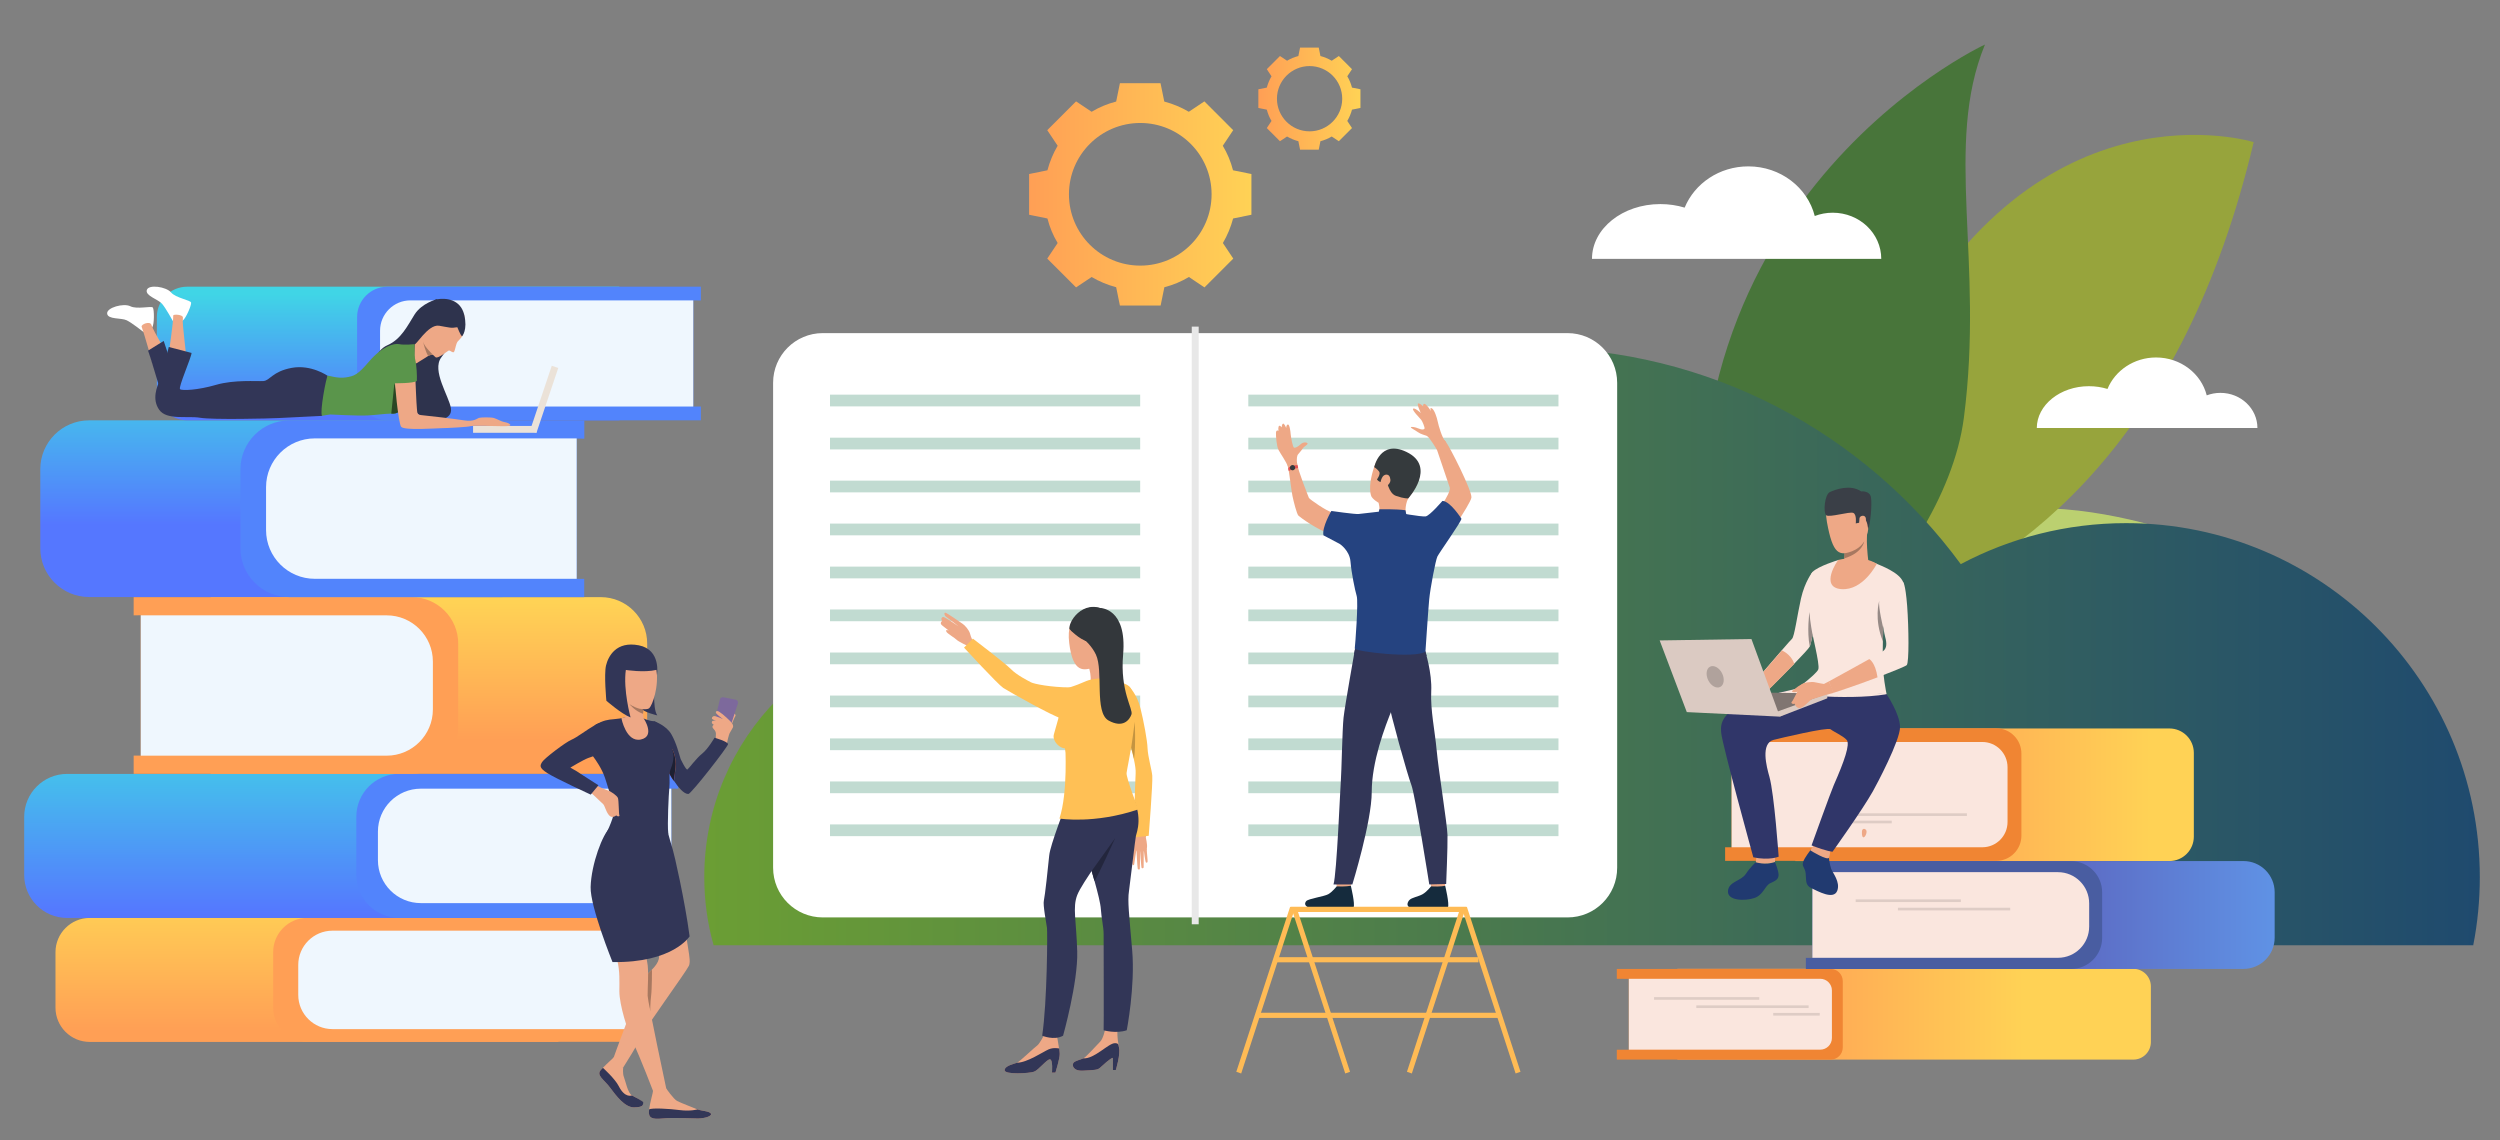 <?xml version="1.0" encoding="utf-8"?>
<!-- Generator: Adobe Illustrator 24.1.2, SVG Export Plug-In . SVG Version: 6.00 Build 0)  -->
<svg version="1.1" id="Слой_1" xmlns="http://www.w3.org/2000/svg" xmlns:xlink="http://www.w3.org/1999/xlink" x="0px" y="0px"
	 viewBox="0 0 2811.4 1282.5" style="enable-background:new 0 0 2811.4 1282.5;" xml:space="preserve">
<rect x="0" y="0" width="2811.4" height="1282.5" fill="#808080" stroke="none"/>
<style type="text/css">
	.st0{fill:#BBD070;}
	.st1{fill:#97A43C;}
	.st2{fill:#48753A;}
	.st3{fill:#FFFFFF;}
	.st4{fill:url(#SVGID_1_);}
	.st5{fill:url(#SVGID_2_);}
	.st6{fill:#FF9F55;}
	.st7{fill:#EFF7FE;}
	.st8{fill:url(#SVGID_3_);}
	.st9{fill:#5284FC;}
	.st10{fill:url(#SVGID_4_);}
	.st11{fill:url(#SVGID_5_);}
	.st12{fill:url(#SVGID_6_);}
	.st13{fill:url(#SVGID_7_);}
	.st14{fill:url(#SVGID_8_);}
	.st15{fill:#F08533;}
	.st16{fill:#FAE6DE;}
	.st17{fill:url(#SVGID_9_);}
	.st18{fill:#495DA1;}
	.st19{fill:#DECCC5;}
	.st20{fill:#EEA886;}
	.st21{fill:url(#SVGID_10_);}
	.st22{fill:url(#SVGID_11_);}
	.st23{fill:#E8E8E8;}
	.st24{fill:#C1DBD1;}
	.st25{fill:#152B3D;}
	.st26{fill:#323657;}
	.st27{fill:#254380;}
	.st28{fill:#353A3D;}
	.st29{fill:#E55353;}
	.st30{fill:#FFBB55;}
	.st31{fill:#213A70;}
	.st32{fill:#303669;}
	.st33{fill:#3A3F47;}
	.st34{fill:#A77860;}
	.st35{fill:#968A86;}
	.st36{fill:#807571;}
	.st37{fill:#DBCAC2;}
	.st38{fill:#B0A29C;}
	.st39{fill:#FFC055;}
	.st40{fill:#33373B;}
	.st41{fill:#23263D;}
	.st42{fill:#C49441;}
	.st43{fill:#EEA987;}
	.st44{fill:#7D699C;}
	.st45{fill:#AB3434;}
	.st46{fill:#1D2033;}
	.st47{fill:#2E334D;}
	.st48{fill:#5A954B;}
	.st49{fill:#EBE2D8;}
	.st50{fill:#2B4724;}
</style>
<g>
	<g>
		<g>
			<g>
				<g>
					<g>
						<g>
							<path class="st0" d="M2486.8,613c0,0-273-117.3-378.4,41.7s42.3,149.1,42.3,149.1s8.2,73.5,147.6-100.5
								C2364.1,621.3,2486.8,613,2486.8,613z"/>
						</g>
					</g>
				</g>
				<g>
					<g>
						<g>
							<path class="st1" d="M2534.4,159.8c0,0-242.3-75.1-401.8,232.2s-303,331.6-303,331.6S2377.6,821.9,2534.4,159.8z"/>
						</g>
					</g>
				</g>
				<g>
					<g>
						<g>
							<path class="st2" d="M1930.4,741.3c21.2,102.2,255.1-94.9,278.1-271.5c23-176.7-22.8-306.3,23.7-419.7
								C2232.1,50,1825.8,238.2,1930.4,741.3z"/>
						</g>
					</g>
				</g>
			</g>
			<g>
				<path class="st3" d="M1867.1,229.5c9.6,0,18.9,1.4,27.4,4c11.2-27.2,39-46.4,71.6-46.4c36.2,0,66.6,23.8,74.7,55.8
					c6.3-2.4,13.1-3.7,20.2-3.7c30.1,0,54.6,23.2,54.6,51.9h-79.8h-29.3h-62.4h-47.6h-106.2C1790.3,257,1824.7,229.5,1867.1,229.5z"
					/>
			</g>
			<g>
				<path class="st3" d="M2349.1,434.3c7.4,0,14.4,1.1,20.9,3.1c8.5-20.7,29.8-35.4,54.6-35.4c27.6,0,50.8,18.1,57,42.6
					c4.8-1.8,10-2.8,15.4-2.8c23,0,41.6,17.7,41.6,39.5h-60.9h-22.3h-47.6h-36.3h-81C2290.6,455.5,2316.8,434.3,2349.1,434.3z"/>
			</g>
		</g>
		
			<linearGradient id="SVGID_1_" gradientUnits="userSpaceOnUse" x1="791.95" y1="-760.85" x2="2788.65" y2="-760.85" gradientTransform="matrix(1 0 0 1 0 1488)">
			<stop  offset="0" style="stop-color:#6B9E34"/>
			<stop  offset="0.135" style="stop-color:#61933C"/>
			<stop  offset="1" style="stop-color:#1F4A6E"/>
		</linearGradient>
		<path class="st4" d="M2390.9,588.3c-67.2,0-130.4,16.7-185.9,46.1c-108.3-147.5-282.9-243.2-479.8-243.2
			c-235.1,0-438.4,136.4-535,334.5c-34.9-15.3-73.4-23.8-113.9-23.8c-157,0-284.3,127.3-284.3,284.3c0,26.6,3.6,52.4,10.5,76.8
			h332.7h214.9h650.6h314.6h466c4.9-24.8,7.4-50.5,7.4-76.8C2788.6,766.3,2610.4,588.3,2390.9,588.3z"/>
		<g>
			
				<linearGradient id="SVGID_2_" gradientUnits="userSpaceOnUse" x1="345.15" y1="-328.738" x2="345.15" y2="-478.201" gradientTransform="matrix(1 0 0 1 0 1488)">
				<stop  offset="0" style="stop-color:#FF9F55"/>
				<stop  offset="1" style="stop-color:#FFD255"/>
			</linearGradient>
			<path class="st5" d="M628,1171.7H100.9c-21.2,0-38.5-17.2-38.5-38.5v-62.4c0-21.2,17.2-38.5,38.5-38.5h527.1L628,1171.7
				L628,1171.7z"/>
			<path class="st6" d="M718.5,1046.7v110.6h9.2v14.3h-382c-21.2,0-38.5-17.2-38.5-38.5v-62.4c0-21.2,17.2-38.5,38.5-38.5h382.1
				v14.3L718.5,1046.7L718.5,1046.7z"/>
			<path class="st7" d="M718.5,1157.3H373.9c-21.2,0-38.5-17.2-38.5-38.5v-33.7c0-21.2,17.2-38.5,38.5-38.5h344.6V1157.3
				L718.5,1157.3z"/>
			
				<linearGradient id="SVGID_3_" gradientUnits="userSpaceOnUse" x1="339.9" y1="-665.74" x2="339.9" y2="-458.837" gradientTransform="matrix(1 0 0 1 0 1488)">
				<stop  offset="0" style="stop-color:#40D5E6"/>
				<stop  offset="1" style="stop-color:#5577FF"/>
			</linearGradient>
			<path class="st8" d="M652.5,1032.3h-577c-26.7,0-48.3-21.6-48.3-48.3v-65.4c0-26.7,21.6-48.3,48.3-48.3h577V1032.3L652.5,1032.3z
				"/>
			<path class="st9" d="M755,886.8v128.7h8v16.7H449c-26.7,0-48.3-21.6-48.3-48.3v-65.4c0-26.7,21.6-48.3,48.3-48.3h313.8v16.7
				L755,886.8L755,886.8z"/>
			<path class="st7" d="M755,1015.6H473.3c-26.7,0-48.3-21.6-48.3-48.3v-32.1c0-26.7,21.6-48.3,48.3-48.3h281.6L755,1015.6
				L755,1015.6z"/>
			
				<linearGradient id="SVGID_4_" gradientUnits="userSpaceOnUse" x1="482.3" y1="-655.813" x2="482.3" y2="-810.499" gradientTransform="matrix(1 0 0 1 0 1488)">
				<stop  offset="0" style="stop-color:#FF9F55"/>
				<stop  offset="1" style="stop-color:#FFD255"/>
			</linearGradient>
			<path class="st10" d="M236.9,870.2h438.6c28.9,0,52.3-23.4,52.3-52.3v-94.1c0-28.9-23.4-52.3-52.3-52.3H236.9V870.2L236.9,870.2z
				"/>
			<path class="st6" d="M158.3,691.9v157.8h-8v20.5H463c28.9,0,52.3-23.4,52.3-52.3v-94.1c0-28.9-23.4-52.3-52.3-52.3H150.3V692
				L158.3,691.9L158.3,691.9z"/>
			<path class="st7" d="M158.3,849.8h276.5c28.7,0,52-23.3,52-52v-53.8c0-28.7-23.3-52-52-52H158.3V849.8z"/>
			
				<linearGradient id="SVGID_5_" gradientUnits="userSpaceOnUse" x1="305.25" y1="-1071.71" x2="305.25" y2="-897.93" gradientTransform="matrix(1 0 0 1 0 1488)">
				<stop  offset="0" style="stop-color:#40D5E6"/>
				<stop  offset="1" style="stop-color:#5577FF"/>
			</linearGradient>
			<path class="st11" d="M565.3,671.4h-465c-30.4,0-55-24.6-55-55v-88.7c0-30.4,24.6-55,55-55h465V671.4L565.3,671.4z"/>
			<path class="st9" d="M648.5,493.2V651h8.5v20.5H325.4c-30.4,0-55-24.6-55-55v-88.7c0-30.4,24.6-55,55-55h331.7v20.5L648.5,493.2
				L648.5,493.2z"/>
			<path class="st7" d="M648.5,650.9H354c-30.2,0-54.8-24.5-54.8-54.8v-48.3c0-30.2,24.5-54.8,54.8-54.8h294.5V650.9z"/>
			
				<linearGradient id="SVGID_6_" gradientUnits="userSpaceOnUse" x1="436.45" y1="-1157.397" x2="436.45" y2="-1018.4" gradientTransform="matrix(1 0 0 1 0 1488)">
				<stop  offset="0" style="stop-color:#40D5E6"/>
				<stop  offset="1" style="stop-color:#5577FF"/>
			</linearGradient>
			<path class="st12" d="M696.5,472.7H210.5c-18.8,0-34.1-15.3-34.1-34.1v-82.1c0-18.8,15.3-34.1,34.1-34.1h485.9L696.5,472.7
				L696.5,472.7z"/>
			<path class="st9" d="M779.7,337.8v119.4h8.5v15.5H435.7c-18.8,0-34.1-15.3-34.1-34.1v-82.1c0-18.8,15.3-34.1,34.1-34.1h352.5
				v15.5L779.7,337.8L779.7,337.8z"/>
			<path class="st7" d="M779.7,457.2H461.5c-18.8,0-34.1-15.3-34.1-34.1v-51.2c0-18.8,15.3-34.1,34.1-34.1h318.1V457.2z"/>
		</g>
		<g>
			
				<linearGradient id="SVGID_7_" gradientUnits="userSpaceOnUse" x1="-4476.905" y1="-594.3" x2="-4773.368" y2="-594.3" gradientTransform="matrix(-1 0 0 1 -2355.298 1488)">
				<stop  offset="0" style="stop-color:#FF9F55"/>
				<stop  offset="1" style="stop-color:#FFD255"/>
			</linearGradient>
			<path class="st13" d="M2018.9,968.3h420.7c15.2,0,27.5-12.3,27.5-27.5v-94.1c0-15.2-12.3-27.5-27.5-27.5h-420.7V968.3z"/>
			
				<linearGradient id="SVGID_8_" gradientUnits="userSpaceOnUse" x1="-4337.64" y1="-347.5" x2="-4631.23" y2="-347.5" gradientTransform="matrix(-1 0 0 1 -2355.298 1488)">
				<stop  offset="0" style="stop-color:#FF9F55"/>
				<stop  offset="1" style="stop-color:#FFD255"/>
			</linearGradient>
			<path class="st14" d="M1886.3,1191.6h512.7c10.9,0,19.8-8.8,19.8-19.8v-62.5c0-10.9-8.8-19.8-19.8-19.8h-512.7V1191.6
				L1886.3,1191.6z"/>
			<path class="st15" d="M1831.7,1100.8v79.7h-13.5v11.1h240.5c7.5,0,13.6-6.1,13.6-13.7v-74.6c0-7.5-6.1-13.7-13.6-13.7h-240.5
				v11.1L1831.7,1100.8L1831.7,1100.8z"/>
			<path class="st16" d="M1831.7,1180.4h215.3c7.2,0,13.1-5.9,13.1-13.1v-53.5c0-7.2-5.9-13.1-13.1-13.1h-215.3L1831.7,1180.4
				L1831.7,1180.4z"/>
			<path class="st15" d="M1947.3,834.4v118.4h-7.3v15.3h304.8c15.7,0,28.4-12.7,28.4-28.4v-92.3c0-15.7-12.7-28.4-28.4-28.4h-304.8
				v15.3L1947.3,834.4L1947.3,834.4z"/>
			<path class="st16" d="M1947.3,952.8h281.9c15.7,0,28.4-12.7,28.4-28.4v-61.6c0-15.7-12.7-28.4-28.4-28.4h-281.9V952.8z"/>
			
				<linearGradient id="SVGID_9_" gradientUnits="userSpaceOnUse" x1="-4989.138" y1="-459.1" x2="-4429.159" y2="-459.1" gradientTransform="matrix(-1 0 0 1 -2355.298 1488)">
				<stop  offset="0" style="stop-color:#609FF0"/>
				<stop  offset="1" style="stop-color:#5A3F9E"/>
			</linearGradient>
			<path class="st17" d="M2109.9,1089.6h413c19.4,0,35.1-15.7,35.1-35.1v-51.1c0-19.4-15.7-35.1-35.1-35.1h-413V1089.6z"/>
			<path class="st18" d="M2038.1,980.8v96.4h-7.3v12.5h298.1c19.4,0,35.1-15.7,35.1-35.1v-51.1c0-19.4-15.7-35.1-35.1-35.1h-298.1
				v12.5L2038.1,980.8L2038.1,980.8z"/>
			<path class="st16" d="M2038.1,1077.1h276.2c19.4,0,35.1-15.7,35.1-35.1v-26.1c0-19.4-15.7-35.1-35.1-35.1h-276.1L2038.1,1077.1
				L2038.1,1077.1z"/>
			<rect x="2086.8" y="1011.4" class="st19" width="118.3" height="3"/>
			<rect x="2134.3" y="1020.8" class="st19" width="126.3" height="3"/>
			<rect x="1860.1" y="1121.3" class="st19" width="118.3" height="3"/>
			<rect x="1907.6" y="1130.6" class="st19" width="126.3" height="3"/>
			<rect x="1994.1" y="1139.1" class="st19" width="52.3" height="3"/>
			<rect x="2085.6" y="914.6" class="st19" width="126.3" height="3"/>
			<rect x="2075.1" y="922.9" class="st19" width="52.3" height="3"/>
			<path class="st20" d="M2093.9,934.7c0-1.5,1.6-3.9,4.2-1.8c2.6,2-0.6,9.3-2.7,8.7C2093.4,940.8,2093.9,936.2,2093.9,934.7z"/>
		</g>
		<g>
			
				<linearGradient id="SVGID_10_" gradientUnits="userSpaceOnUse" x1="1157.25" y1="-1269.45" x2="1407.25" y2="-1269.45" gradientTransform="matrix(1 0 0 1 0 1488)">
				<stop  offset="0" style="stop-color:#FF9F55"/>
				<stop  offset="1" style="stop-color:#FFD255"/>
			</linearGradient>
			<path class="st21" d="M1386.6,191.5c-2.5-9.8-6.4-19.1-11.5-27.6l11.7-17.5l-16.2-16.2l-16.2-16.2l-17.5,11.7
				c-8.5-5-17.8-8.9-27.6-11.5l-4.2-20.6h-22.8h-22.9l-4.2,20.6c-9.8,2.5-19.1,6.4-27.6,11.5l-17.5-11.7l-16.2,16.2l-16.2,16.2
				l11.7,17.5c-5,8.5-8.9,17.8-11.5,27.6l-20.6,4.2v22.9v22.9l20.6,4.2c2.5,9.8,6.4,19.1,11.5,27.6l-11.7,17.5l16.2,16.2l16.2,16.2
				l17.5-11.7c8.5,5,17.8,8.9,27.6,11.5l4.2,20.6h22.9h22.9l4.2-20.6c9.8-2.5,19.1-6.4,27.6-11.5l17.5,11.7l16.2-16.2l16.2-16.2
				l-11.7-17.5c5-8.5,8.9-17.8,11.5-27.6l20.6-4.2v-22.9v-22.9L1386.6,191.5z M1282.3,298.7c-44.3,0-80.2-35.9-80.2-80.2
				s35.9-80.2,80.2-80.2s80.2,35.9,80.2,80.2S1326.6,298.7,1282.3,298.7z"/>
		</g>
		<g>
			
				<linearGradient id="SVGID_11_" gradientUnits="userSpaceOnUse" x1="1415.344" y1="-1377.05" x2="1529.898" y2="-1377.05" gradientTransform="matrix(1 0 0 1 0 1488)">
				<stop  offset="0" style="stop-color:#FF9F55"/>
				<stop  offset="1" style="stop-color:#FFD255"/>
			</linearGradient>
			<path class="st22" d="M1520.4,98.5c-1.2-4.5-2.9-8.8-5.3-12.7l5.3-8l-7.4-7.4l-7.4-7.4l-8,5.3c-3.9-2.3-8.2-4.1-12.7-5.3
				l-1.9-9.5h-10.5H1462l-1.9,9.5c-4.5,1.2-8.8,2.9-12.7,5.3l-8-5.3l-7.4,7.4l-7.4,7.4l5.3,8c-2.3,3.9-4.1,8.2-5.3,12.7l-9.5,1.9
				v10.5v10.5l9.5,1.9c1.2,4.5,2.9,8.8,5.3,12.7l-5.3,8l7.4,7.4l7.4,7.4l8-5.3c3.9,2.3,8.2,4.1,12.7,5.3l1.9,9.5h10.5h10.5l1.9-9.5
				c4.5-1.2,8.8-2.9,12.7-5.3l8,5.3l7.4-7.4l7.4-7.4l-5.3-8c2.3-3.9,4.1-8.2,5.3-12.7l9.5-1.9v-10.5v-10.5L1520.4,98.5z
				 M1472.7,147.7c-20.3,0-36.7-16.5-36.7-36.7s16.5-36.7,36.7-36.7c20.3,0,36.7,16.5,36.7,36.7S1492.9,147.7,1472.7,147.7z"/>
		</g>
		<path class="st3" d="M1762.8,1031.7H925.3c-30.9,0-55.9-25-55.9-55.9V430.5c0-30.9,25-55.9,55.9-55.9h837.4
			c30.9,0,55.9,25,55.9,55.9v545.3C1818.7,1006.7,1793.7,1031.7,1762.8,1031.7z"/>
		<rect x="1340.2" y="367.3" class="st23" width="7.8" height="672.1"/>
		<g>
			<rect x="933.4" y="443.8" class="st24" width="348.8" height="13.2"/>
			<rect x="933.4" y="492.2" class="st24" width="348.8" height="13.2"/>
			<rect x="933.4" y="540.5" class="st24" width="348.8" height="13.2"/>
			<rect x="933.4" y="588.8" class="st24" width="348.8" height="13.2"/>
			<rect x="933.4" y="637.2" class="st24" width="348.8" height="13.2"/>
			<rect x="933.4" y="685.4" class="st24" width="348.8" height="13.2"/>
			<rect x="933.4" y="733.8" class="st24" width="348.8" height="13.2"/>
			<rect x="933.4" y="782.2" class="st24" width="348.8" height="13.2"/>
			<rect x="933.4" y="830.4" class="st24" width="348.8" height="13.2"/>
			<rect x="933.4" y="878.8" class="st24" width="348.8" height="13.2"/>
			<rect x="933.4" y="927.1" class="st24" width="348.8" height="13.2"/>
		</g>
		<g>
			<rect x="1403.8" y="443.8" class="st24" width="348.8" height="13.2"/>
			<rect x="1403.8" y="492.2" class="st24" width="348.8" height="13.2"/>
			<rect x="1403.8" y="540.5" class="st24" width="348.8" height="13.2"/>
			<rect x="1403.8" y="588.8" class="st24" width="348.8" height="13.2"/>
			<rect x="1403.8" y="637.2" class="st24" width="348.8" height="13.2"/>
			<rect x="1403.8" y="685.4" class="st24" width="348.8" height="13.2"/>
			<rect x="1403.8" y="733.8" class="st24" width="348.8" height="13.2"/>
			<rect x="1403.8" y="782.2" class="st24" width="348.8" height="13.2"/>
			<rect x="1403.8" y="830.4" class="st24" width="348.8" height="13.2"/>
			<rect x="1403.8" y="878.8" class="st24" width="348.8" height="13.2"/>
			<rect x="1403.8" y="927.1" class="st24" width="348.8" height="13.2"/>
		</g>
		<g>
			<g>
				<g>
					<path class="st20" d="M1542.4,558.7c0,0-5.3-9.3,3.1-34.1c8.1-24,36.3-21.9,45.2-6.5c8.9,15.4,5.9,25-7.2,42.4
						S1547.9,566.7,1542.4,558.7z"/>
				</g>
			</g>
			<g>
				<g>
					<path class="st20" d="M1607.8,986.3c0,0,1.4,10.2,1.6,11.7s15.5-0.9,15.5-0.9l1.2-12.2C1626.2,985.1,1609.8,984.9,1607.8,986.3
						z"/>
				</g>
			</g>
			<g>
				<g>
					<path class="st25" d="M1609.3,996.8c0,0-4.9,6.2-9.5,8.8c-4.7,2.7-12.1,3.7-14.8,6.5c-2,2-7.3,10.6,12.2,10.5
						c19.5-0.2,28.9,1.2,31-2.1c2.1-3.3-3-24.4-3-24.4S1620.3,997.4,1609.3,996.8z"/>
				</g>
			</g>
			<g>
				<g>
					<path class="st20" d="M1501.8,986.3c0,0,1.4,10.2,1.6,11.7s15.5-0.9,15.5-0.9l1.2-12.2C1520.1,985.1,1503.7,984.9,1501.8,986.3
						z"/>
				</g>
			</g>
			<g>
				<g>
					<path class="st25" d="M1503.2,996.8c0,0-4.9,6.2-9.5,8.8s-22,4.9-24.7,7.7c-2,2-5.3,10.1,22.1,9.3c19.5-0.5,28.9,1.2,31-2.1
						c2.1-3.3-3-24.4-3-24.4S1512.8,997.3,1503.2,996.8z"/>
				</g>
			</g>
			<g>
				<g>
					<path class="st26" d="M1602.7,732.2c0,0,7.9,24.4,6.8,45.4c-1,21,4.1,44,6.1,66c2.3,24.5,11.8,82.5,12.2,95.6
						c0.3,13.1-1.5,54.9-1.5,54.9l-19,0.5c0,0-16-101.4-20.1-111.7c-4.1-10.3-24.7-84.1-25.3-92.4S1602.7,732.2,1602.7,732.2z"/>
				</g>
			</g>
			<g>
				<g>
					<path class="st26" d="M1523.8,729.7c0,0-11.5,64.5-12.9,77.4s-2.3,62.3-3,70.3s-4.6,105.3-8.3,117.2h21.2
						c0,0,21.8-70.7,21.8-104.1s14.4-72.7,23.7-94.8c9.3-22.1,30.6-22.6,36.3-63.5C1602.7,732.2,1531.6,716.7,1523.8,729.7z"/>
				</g>
			</g>
			<g>
				<g>
					<path class="st20" d="M1550.2,565.3c0,0,2.4,7,0,11.9c-2.4,5,30.6,2,30.6,2s-1.5-10.3,2.8-18.7
						C1587.8,552,1550.2,565.3,1550.2,565.3z"/>
				</g>
			</g>
			<g>
				<g>
					<path class="st26" d="M1604.3,737.4c0,0-11.9,12.2-81.5-1.9l1.1-6l79.1,3L1604.3,737.4z"/>
				</g>
			</g>
			<g>
				<g>
					<path class="st20" d="M1545.2,578.8c0,0-12.2,1.2-15.7,1.9s-26.9-4.2-31.7-4.7c-4.8-0.5-25.3-14.5-25.9-16.2
						c-0.7-1.7-12.5-31.5-13.1-38c-0.7-6.5-11.5-3.1-10.6,1.3c1.7,8.3,4,28.5,5.2,34.4c1.3,6.3,4.9,20.7,6.8,22.4
						c2,1.8,20.4,15.8,38.5,21.8s31.6,14.7,31.6,14.7h89c0,0,34.6-49.5,35.4-56.9s-24.2-57-29.1-63.2s-12.2,2-12.2,2
						s14.9,43.7,16.9,49.9s-17.3,33.5-22.6,33.6c-5.3,0.1-18.9-1.7-25-1.9c-6-0.2-12.4-2.9-12.4-2.9L1545.2,578.8z"/>
				</g>
			</g>
			<g>
				<g>
					<path class="st27" d="M1506.8,611.8c0,0,10.9,7.2,11.9,19.7c1,12.4,5,32.1,7,38.8s-1.7,55.4-2.2,58.9s68.9,11.7,79.5,3.5
						c0,0,3-45.5,4.2-58.4s7.2-44.2,9.2-48.4s26.1-38,27.1-42.5c0,0-12.5-19.9-21.4-20.1c0,0-14.2,16.6-18.8,17.4s-33-4.5-33-4.5
						s-3.1,4.2-19.6-0.8c0,0-19.6,2.2-22.8,2.6c-3.9,0.5-30.7-3.4-30.7-3.4s-10.8,18.2-8.9,27.4L1506.8,611.8z"/>
				</g>
			</g>
			<g>
				<g>
					<path class="st20" d="M1459.3,525.7c0,0-2.4-11.5,0.5-14.8c1.7-1.9,5.7-6.9,6-7.6c0.4-0.7,4.7-3.2,4.7-4.4s-4.2-2.7-7.9,0.7
						c-3.7,3.4-5.9,4.1-7.4,3.8c-1.5-0.4-3.6-12.5-3.8-15.6c-0.2-3-1.3-11-3.2-10.4c-1.9,0.5-1.8,4-1.8,4s-2.2-6-3.7-4.9
						c-1.5,1.2-1.3,4.1-1.3,4.1s-2.7-3.4-3.5-0.9s0,4.7,0,4.7s-2.8-1.6-3,2.3c-0.2,3.8,0.8,15.1,2.8,19.1s9.6,14.6,10.4,18.7
						C1449.3,528.7,1459.3,525.7,1459.3,525.7z"/>
				</g>
			</g>
			<g>
				<g>
					<path class="st20" d="M1615.8,505.5c0,0-8.3-13.9-11.1-15.2c-2.8-1.2-6.8-1.9-10.3-4.4s-8.1-4.6-7.8-5.4
						c0.2-0.8,4.3-0.5,8.7,1.4c4.4,1.9,6.3,1,6.7,0c0.4-1-2.3-8-3.7-9.7s-10.8-11.2-9.2-12.6c1.6-1.4,7.7,3.8,8.7,4.9
						c0,0-4.9-10.3-3-10.8s5.5,3.1,5.5,3.1s-0.4-8.8,9,5.5c0,0-2-4.7,0.9-3.1c2.9,1.6,5.7,10.4,6.6,14.9s5,18.7,8.6,22.2
						C1629.1,499.8,1615.8,505.5,1615.8,505.5z"/>
				</g>
			</g>
			<g>
				<g>
					<path class="st28" d="M1583.6,560.5c0,0-4.4,0.4-13.6-2.8c-9.3-3.2-10-19.4-12-17.5c-4.1,3.9-8,1.2-9.5-1.1c0,0,4.5-6,2.4-8.8
						c-2.1-2.9-5.5-5-5.5-5s6.5-31.4,36.2-17.1C1616.3,524.8,1583.6,560.5,1583.6,560.5z"/>
				</g>
			</g>
			<g>
				<g>
					<path class="st27" d="M1550.2,577.2l1-4.5c0,0,18.9-0.4,29.3,1.1l1.1,5.4C1581.6,579.2,1568.3,585.2,1550.2,577.2z"/>
				</g>
			</g>
			<g>
				<g>
					<path class="st20" d="M1554.8,536.2c1.7-2.9,8.1-4.8,8.8,3.3c0.6,6.3-11.4,13.1-11.5,7.3C1552.1,540.8,1553.7,538,1554.8,536.2
						z"/>
				</g>
			</g>
			<g>
				<g>
					<path class="st29" d="M1458.9,523c0,0-6.8,0.2-10.2,3.2c0,0-0.2,1.9,0.6,3.4c0,0,5.9-2.8,10.5-3.3
						C1459.8,526.3,1459.8,523.8,1458.9,523z"/>
				</g>
			</g>
			<g>
				<g>
					<path class="st28" d="M1450.8,524.8c-0.6,1.5,0.1,3.2,1.6,3.9c1.5,0.6,3.2-0.1,3.9-1.6c0.6-1.5-0.1-3.2-1.6-3.9
						C1453.3,522.5,1451.6,523.3,1450.8,524.8z"/>
				</g>
			</g>
			<g>
				<polygon class="st30" points="1645.3,1025.6 1459.7,1025.6 1518.2,1205.3 1512.8,1207.2 1451.8,1019.8 1649.6,1019.8 
					1709.9,1205.3 1704.4,1207.2 				"/>
			</g>
			<g>
				<polygon class="st30" points="1582.2,1205.3 1640.7,1025.6 1454.9,1025.6 1395.8,1207.2 1390.3,1205.3 1450.8,1019.8 
					1648.7,1019.8 1587.7,1207.2 				"/>
			</g>
			<g>
				<rect x="1435.3" y="1076.4" class="st30" width="227.3" height="5.8"/>
			</g>
			<g>
				<rect x="1414.1" y="1138.9" class="st30" width="272" height="5.8"/>
			</g>
		</g>
		<g>
			<g>
				<path class="st31" d="M2056.4,962.6c0,0,1.2,10.1,2.9,14.5c1.6,4.5,10.5,14.7,6.8,24.6c-4.1,10.7-21.9,0.4-29.1-2.9
					s-5.6-9.2-6.4-16.4c-0.8-7.3-4.3-7.5-3-12.6s9.3-14.9,9.3-14.9L2056.4,962.6z"/>
			</g>
			<g>
				<g>
					<path class="st20" d="M2040.3,949.7c0,0-4.6,6.4-4.4,6.6c0.1,0.2,19.5,12,20.9,8.2c1.1-3,1.5-7.5,1.5-7.5L2040.3,949.7z"/>
				</g>
			</g>
			<g>
				<path class="st31" d="M1974.4,969.7c0,0-5.9,5.2-11.2,13.2s-19.4,8.4-20,19.3s19.2,11.2,29.6,7.7c10.4-3.5,12-14.2,18.2-16.8
					c6.3-2.7,9.5-4.8,9.1-10s-4-13.6-4-13.6s-3.9,1.2-6.2,1.5C1987.6,971.2,1979.9,971.2,1974.4,969.7z"/>
			</g>
			<g>
				<path class="st16" d="M2045.6,674.8c0,0-4,23.7-7.2,39.3l0,0c-1.3,6.3-2.5,11.4-3.2,12.9c-0.9,2-8.4,10-17.5,19.4
					c-16,16.5-37.2,37.3-37.2,37.3l-8.3-15.7c0,0,18.8-22.1,31.6-36.8c5.9-6.8,10.5-12.1,11.4-12.8c2.7-2.4,5.8-25.9,10.1-45.3
					c4.4-19.4,13.1-30.1,13.1-30.1L2045.6,674.8z"/>
			</g>
			<g>
				<path class="st20" d="M2017.8,746.6c-16,16.5-37.2,37.3-37.2,37.3l-8.3-15.7c0,0,18.8-22.1,31.6-36.8
					C2007.8,733.3,2014.9,737.8,2017.8,746.6z"/>
			</g>
			<g>
				<path class="st20" d="M1975.4,962.4l-0.9,7.2c0,0,10.3,3.6,21.6-0.3l0.2-6.4L1975.4,962.4z"/>
			</g>
			<g>
				<path class="st16" d="M2121.6,780.7c0.6,2.1-109.1,0-109.1,0s30.3-22.1,32.3-28s-7.7-41.3-9-52.8c-1-9.2-3.5-50.5,2.5-56.7
					c6.4-6.6,29.2-13.5,29.2-13.5l33.3,1.2c0,0,5.5,1.2,9.4,3s26.4,9.8,30.1,21.1c3.7,11.2-22.4,47.4-22.4,47.4s-0.1,1.6-0.1,4.3
					l0,0c-0.1,3.5-0.3,8.9-0.4,14.8c-0.2,7.6-0.3,15.9-0.3,22C2117.1,757.7,2121.1,778.6,2121.6,780.7z"/>
			</g>
			<g>
				<path class="st32" d="M2121.6,780.7c0,0,14.9,21.9,15.1,36.9s-26.5,65.1-30.5,72.2c-12.1,21.5-45.4,68-45.4,68
					s-5.7-0.1-23.6-7.1c0,0,22.1-61.4,25-67.8c11.9-27,18.6-46.2,14.5-50.8c-4-4.6-14.9-9.3-18.1-12s-58.2,10.4-64,11.9
					c-14.9,3.9-8.1,29.9-4.8,41.5c5.5,19.5,10.4,89.9,10.4,89.9s-10.6,4.5-28.5,0.7c0,0-35-127.1-36.1-139.8
					c-1.1-12.6-1.7-33.5,84.6-49.3L2121.6,780.7z"/>
			</g>
			<g>
				<path class="st20" d="M2076.8,557.2c0,0-28.9-6.5-22.3,29.9c6.6,36.4,13.6,39.3,31,31.7c17.5-7.5,15.9-30.9,16.8-42.3
					C2103.1,565,2085.9,557.5,2076.8,557.2z"/>
			</g>
			<g>
				<path class="st20" d="M2069.1,639c0,0,12.8,13.6,33.1,1.2c0,0-4.5-29.4-2.1-43.8c2.4-14.3-26.4,22.2-26.4,22.2
					c0.4,0.2,0.6,1.6,0.7,3.5c0.1,1.7,0,3.7-0.3,5.8C2073.4,632.8,2071.9,637.8,2069.1,639z"/>
			</g>
			<g>
				<path class="st33" d="M2100.8,595.3c0,0-0.7-11.5-4.9-11.8s-4.8,4.3-4.8,4.3l-4.2,0.8c0,0,1.3-10.1-2.8-11.8
					c-4.2-1.8-27.1,5.5-30.5,2.6c-3.4-3-1.8-23.4,4.3-26.1c6.1-2.8,22.9-9,35.1-0.7c0,0,9.6-1.1,11,6.6
					C2105.4,566.8,2103.4,589.5,2100.8,595.3z"/>
			</g>
			<g>
				<path class="st34" d="M2073.9,628c20.9-6.4,22.5-19,22.5-19.2c-6.9,11.8-22.2,13.4-22.2,13.4
					C2074.3,623.8,2074.3,625.8,2073.9,628z"/>
			</g>
			<g>
				<path class="st20" d="M2110.6,634c0,0-15.3,30.5-40,28.5s-4.2-32.6-3.1-32.9C2068.9,629.3,2092.9,623.3,2110.6,634z"/>
			</g>
			<g>
				<path class="st16" d="M1999.9,779.2c0,0,75.7,9.3,121.6,1.5l-87.7-11C2033.9,769.8,2033.4,771.9,1999.9,779.2z"/>
			</g>
			<g>
				<path class="st20" d="M2056.6,766.3l-5.6,2.9c0,0,1.3,9,4.4,11.7l6.3-1.6C2061.6,779.2,2060.4,769.3,2056.6,766.3z"/>
			</g>
			<g>
				<path class="st16" d="M2144.3,747.9c-1.1,1.3-16,7.3-32.8,13.8l0,0c-23,8.9-48.9,17.2-48.9,17.2l-5.9-12.6
					c0,0,27.1-14.8,45.5-25.1c8.7-4.9,15.4-8.8,16.3-9.7c2.9-2.8,3.7-7.3,1.5-15.2c-2.2-7.9-7.2-44-7.7-48.2
					c-0.6-4.2,1.4-15.5,11.9-16s15.9,2.4,15.9,2.4s2.6,1.1,4.6,26.7C2146.6,706.8,2146.9,744.8,2144.3,747.9z"/>
			</g>
			<g>
				<path class="st35" d="M2117.9,706.6L2117.9,706.6c-0.1,3.6-0.3,8.9-0.4,14.8c-10.3-25.2-4.3-45.3-4.2-45.7
					C2112.1,682.6,2117.8,706.3,2117.9,706.6z"/>
			</g>
			<g>
				<path class="st35" d="M2038.4,714.2L2038.4,714.2c-1.3,6.3-2.5,11.4-3.2,12.9c-3.5-17-0.4-38.8-0.4-38.8
					C2035.4,698.8,2038.4,714.2,2038.4,714.2z"/>
			</g>
			<g>
				<path class="st20" d="M2111.4,761.7L2111.4,761.7c-23,8.9-49.7,17.5-49.7,17.5l-5.1-12.9c0,0,27.1-14.8,45.5-25.1
					C2102.1,741.2,2108.8,744.4,2111.4,761.7z"/>
			</g>
			<g>
				<polygon class="st36" points="2054.9,779.9 1947.4,778.3 2001.6,805.9 				"/>
			</g>
			<g>
				<polygon class="st37" points="2001.6,805.9 2054.9,785.3 2054.9,779.9 1997.4,800.7 				"/>
			</g>
			<g>
				<g>
					<path class="st20" d="M2052.1,769.3c0,0-6.7-1-11.4-2.1c-3.6-0.8-12.5,0.3-14.8,2.6s-9.5,18.4-10.9,19.4s0.7,3.3,3.1,2.1
						c0,0,2.2,7,7.7,4.4s9.2-8.4,12-9.4c2.9-1,19.5-6.1,19.5-6.1S2056.4,767.6,2052.1,769.3z"/>
				</g>
			</g>
			<g>
				<g>
					<path class="st20" d="M2027.6,768.8c0,0-4.3,2.1-5.4,3c-1.1,0.9-5.7,4.4-6.8,5.2c-1.1,0.8,1.7,3.1,9.8-0.4
						C2033.4,772.9,2027.6,768.8,2027.6,768.8z"/>
				</g>
			</g>
			<g>
				<polygon class="st37" points="2001.6,805.9 1969.6,718.6 1866.4,720.2 1896.9,800.8 				"/>
			</g>
			<g>
				<path class="st38" d="M1936.6,757.2c3.1,6.3,2.2,13.2-2.1,15.3c-4.3,2.2-10.4-1.2-13.5-7.5s-2.2-13.2,2.1-15.3
					C1927.4,747.6,1933.4,750.8,1936.6,757.2z"/>
			</g>
			<g>
				<path class="st20" d="M2091.1,582.8c0.4-3.2,6.7-4.4,7.2,0.4c0.5,4.8-2.9,13.3-5.3,12.4C2090.6,594.8,2090.6,587.3,2091.1,582.8
					z"/>
			</g>
		</g>
		<g>
			<g>
				<g>
					<g>
						<g>
							<path class="st20" d="M1280.2,934.1c0,0-1,5.6-4.2,6.5c-2.7,0.7-5.7,3.6-6.6,4.4c-1.2,1.2-6.3,3.4-4.9,4.9
								c1.5,1.6,8.6-3.2,10.3-3.9s-0.7,7.1,0,8.9s13.9,5.1,14.9-0.5s-1.5-12.2-1.1-13.2s0.9-4,0.9-4L1280.2,934.1z"/>
						</g>
					</g>
				</g>
			</g>
			<g>
				<g>
					<g>
						<g>
							<path class="st20" d="M1274.7,953.6c0,0-2.1,17.3-1.2,18.5s1.8,1.3,2-0.3c0.3-1.6,2.5-16.6,2.5-16.6s1,20.8,1.5,22
								c0.3,0.7,2.1,0.9,2.3,0.1c0.2-0.8,0.4-21.6,0.4-21.6s1,19.5,1.6,20.3s2.3,0.6,2.3-0.9c0-1.4,0.1-19.6,0.1-19.6
								s1.6,14.1,2.6,14.5c0.6,0.3,2.2,0.5,1.7-3.1s-0.9-12.3-0.9-12.3L1274.7,953.6z"/>
						</g>
					</g>
				</g>
			</g>
			<g>
				<path class="st20" d="M1094.7,722.2c0,0-2.8-5.3-3.8-9.5s-6.2-9.9-8.4-11.2s-17.7-12.5-19.5-12.5s-0.8,3.5,0.8,4.5
					c1.6,1,14.2,10.9,14.2,10.9s-15.7-10.9-17.4-10.6s-2.8,2.4-1.1,4.5c0,0-3.6,2.4,0.2,5.2l7.4,5.8c0,0-4.4-2.3-2.8,1.2
					c0.9,1.9,10,7.3,11.5,9s13,7.3,13,7.3L1094.7,722.2z"/>
			</g>
			<g>
				<path class="st20" d="M1186.9,1206.2h-3.9c0,0,1.3-14.7-2.3-14.9c-3.6-0.1-12.6,12-17.9,13.9s-32.8,3.5-33-1.6
					c-0.1-5.1,10.5-7.1,13.9-8.5c3.3-1.4,19.5-17.2,22.4-19.1s7.7-11.4,7.7-11.4h14.7c0,0,1.6,8,2.5,14.5c0.3,2.4,0.6,4.6,0.6,6.1
					C1191.8,1190.6,1186.9,1206.2,1186.9,1206.2z"/>
			</g>
			<g>
				<path class="st20" d="M1254.8,1203.3h-3.3v-13.7c-2.7,0.2-11.8,8.8-14.6,11.3c-2.8,2.5-6.7,2.4-18.6,3.1
					c-11.9,0.8-13-6.4-11.1-8.8s8-3.5,11.1-5c3.2-1.5,15.6-15.6,19-18.9c3.3-3.3,5.3-12.9,5.3-12.9l13.9,1.2c0,0-0.1,8.7,1.5,16l0,0
					c0,0,0,0,0,0.1c0.1,0.6,0.3,1.2,0.4,1.8C1260.4,1185.3,1254.8,1203.3,1254.8,1203.3z"/>
			</g>
			<g>
				<path class="st20" d="M1222.3,744.6c0,0,6.8,14.3,3.2,26c0,0,20.8-2.8,21.5-5.3s-2.6-24.3-0.2-31.1
					C1249.1,727.6,1222.3,744.6,1222.3,744.6z"/>
			</g>
			<g>
				<path class="st39" d="M1221.8,765.8c0,0-12.1,5.2-17.6,6.8s-16.8,7.8-14.4,28.1c2.4,20.2,7.2,37.6,9.1,46.2s2.7,30.9,1.4,41.8
					c0,0,30.2,5.1,64.5-4.7c0,0-7.5-17.9-7.7-22.7s17.4-45.4,17.9-51.7c0.5-6.3,2.7-33.8-7.1-39.2s-17.3-4-21.5-6.4
					S1227.4,763.4,1221.8,765.8z"/>
			</g>
			<g>
				<path class="st39" d="M1221.8,797.3c0,0,4.6-24.3-18.9-24.3c-20.7,0-40.3-3.9-43.5-5.7c-3.3-1.8-15.9-8-22.6-14.9
					c-6.7-6.8-42.7-34.2-42.7-34.2l-10,10.1c0,0,38,41.3,44.1,45.3s57.6,32.8,64.1,33.7C1198.9,808.2,1217.3,813.2,1221.8,797.3z"/>
			</g>
			<g>
				<path class="st39" d="M1295.8,872.3c0.7,8.6-4,67.6-4,67.6l-16.8,1.9c0,0,1.2-58.3,2.1-71.8c0.3-4-0.6-10-2.1-16.6l0,0
					c-0.9-4.2-2-8.6-3.2-12.8c-3.2-11.6-6.6-21.6-6.6-21.6s-18.8-48.8,4.8-46.8c0,0,8.7,9,12.4,23.8s7.9,37,8.1,45.8
					C1290.9,850.8,1295.3,866.1,1295.8,872.3z"/>
			</g>
			<g>
				<path class="st26" d="M1204.4,888.3c0,0-5.4,12.8-5.9,16s-17.4,45.4-18.6,57.8c-1.2,12.5-4.8,45.8-6,50.6
					c-1.3,4.8,2.9,26.1,3.5,30.8s0.3,82.7-5.4,121.2c0,0,13.4,5.7,23.5,0c0,0,16.9-60.1,15.9-94.8s-5.4-49.3,0-63.3s36.9-56,40-60.4
					c3.2-4.5,23.1-29.1,4.2-55.7C1236.8,863.8,1204.4,888.3,1204.4,888.3z"/>
			</g>
			<g>
				<path class="st26" d="M1269.6,1002.1c-1.7,11.1,0.1,25.8,3.6,66.5s-6.1,90-6.1,90c-12.1,4.1-26,0-26,0c0.3-2.9,0-99.2,0-107.8
					c0-8.6-2.5-18.3-3.1-28.2c-0.4-6.7-3.6-19.1-7.1-31.7c-1.1-3.8-2.1-7.6-3.2-11.3l0,0c-0.6-2.1-1.2-4.1-1.7-6.1
					c-5-17.2-11.6-83.5-11.6-83.5s36.9-29.7,54.9-1.7s8.7,48.3,8.1,51.8C1276.6,943.6,1271.2,990.9,1269.6,1002.1z"/>
			</g>
			<g>
				<path class="st39" d="M1197.9,838.2c0,0,3.3,52.7-6.5,82.3c0,0,39,6.5,88.7-10.3c0,0-13.7-35.4-13.2-40.9s14.9-70,8-84.4
					C1267.9,770.4,1200.4,790.9,1197.9,838.2z"/>
			</g>
			<g>
				<path class="st20" d="M1229.8,685.8c-8.9-0.4-31.7,3.1-27.4,37.4c4.2,34.3,16.6,31.3,28.9,26.8c12.3-4.6,25.2-32.3,24.7-39.4
					C1255.4,703.4,1255.3,686.8,1229.8,685.8z"/>
			</g>
			<g>
				<path class="st40" d="M1202.6,707.3c0,0,10.9,12,21.1,14.3c0,0,8.7,13.2,22.4,15.8c0,0,26.7-29.5,1.1-48.4
					C1221.6,670.3,1201.7,696.8,1202.6,707.3z"/>
			</g>
			<g>
				<path class="st20" d="M1221.4,717.1c0.2-1.9,4.1-6,7.6-2s-1.6,14.5-3.8,14.6C1222.9,729.8,1220.7,724.3,1221.4,717.1z"/>
			</g>
			<g>
				<path class="st41" d="M1254.2,942.3c-0.3,0.6-18.7,41.4-23.4,48.5c-1.1-3.8-2.1-7.6-3.2-11.3l0,0
					C1227.6,979.4,1253.6,943.2,1254.2,942.3z"/>
			</g>
			<g>
				<path class="st42" d="M1276.1,811.7c0,0,1.3,25.9-0.8,41.8c-0.9-4.2-2-8.6-3.2-12.8C1272.2,840.2,1275.7,815.8,1276.1,811.7z"/>
			</g>
			<g>
				<path class="st39" d="M1194.8,791.6c0,0-8,28.5-9.7,34.4c-2.2,7.8,8.9,19.2,17.8,14.7C1212.1,836.2,1194.8,791.6,1194.8,791.6z"
					/>
			</g>
			<g>
				<path class="st26" d="M1254.8,1203.3h-3.3v-13.7c-2.7,0.2-11.8,8.8-14.6,11.3c-2.8,2.5-6.7,2.4-18.6,3.1
					c-11.9,0.8-13-6.4-11.1-8.8s8-3.5,11.1-5c12.7,0.7,28.2-17.2,35.6-17.1c4,0,3.9,2.2,4,2.6l0,0c0,0,0,0,0,0.1
					c0.1,0.6,0.3,1.2,0.4,1.8C1260.4,1185.3,1254.8,1203.3,1254.8,1203.3z"/>
			</g>
			<g>
				<path class="st26" d="M1186.9,1206.2h-3.9c0,0,1.3-14.7-2.3-14.9c-3.6-0.1-12.6,12-17.9,13.9s-32.8,3.5-33-1.6
					c-0.1-5.1,10.5-7.1,13.9-8.5c11.3,0,29.7-12.5,35.5-15c5.7-2.5,11.9-1,11.9-1c0.3,2.4,0.6,4.6,0.6,6.1
					C1191.8,1190.6,1186.9,1206.2,1186.9,1206.2z"/>
			</g>
			<g>
				<path class="st40" d="M1236.7,683.7c0,0,31-0.7,26.3,52.6c-3.6,40.9,11.5,61.2,9.4,67.1c-2.1,6-9.4,15.9-25.7,6.9
					c-16.3-9-5.6-55.9-14.3-74.2c-8.7-18.3-27.9-26.7-27.9-26.7S1207.8,678.3,1236.7,683.7z"/>
			</g>
		</g>
		<g>
			<g>
				<g>
					<path class="st43" d="M774.7,1086.1c-3.3,7-49.4,70.2-52.2,77.4c-2.8,7.1-21.9,37.3-21.9,37.3l-11.7-8.2
						c0,0,30.4-85.9,39.9-97.8l0,0c0.2-0.3,0.4-0.5,0.6-0.7c1.2-1.2,2.5-2.4,3.7-3.7l0,0c8.1-8.1,10.9-15.4,4.8-23.7
						c-7-9.6-30.2-64.8-31.3-70.2c-1.1-5.4-42-79.4,45.4-49.1c0,0,14.8,46.2,16.9,80.2C771.3,1061.4,778,1079.1,774.7,1086.1z"/>
				</g>
			</g>
			<path class="st34" d="M733.2,1090.3c0,0,0,22.6-1,29.7c-0.9,7.1-1,17.1-1,17.1s-9.5-28.4-2.4-42.4l0,0c0.2-0.3,0.4-0.5,0.6-0.7
				C730.7,1092.8,731.8,1091.6,733.2,1090.3z"/>
			<g>
				<path class="st20" d="M823.3,813.4c0,0,2.7-6.7,3.7-8.2s-2.1-4.8-4.1-0.9c-2,4-3.2,6.5-3.2,6.5L823.3,813.4z"/>
			</g>
			<g>
				<path class="st44" d="M820.5,819.8l9.3-28.7c0.6-1.9-0.6-3.9-2.5-4.3l-13.9-2.7c-1.7-0.3-3.5,0.8-3.9,2.5l-7,29.5
					c-0.4,1.9,0.8,3.7,2.7,4l11.7,2C818.3,822.3,820,821.3,820.5,819.8z"/>
			</g>
			<g>
				<path class="st20" d="M824.3,817.8c0,0,1.2-2.5-2.9-6.6c-5.4-5.5-13-11.9-14.8-11.6c-2.6,0.4-2.1,2.4,1.6,5.3
					c3.6,2.9,4.8,3.8,4.8,3.8s-7.8-3.7-10-3.4c-2.2,0.3-3.1,2.5-1.9,3.4s4.2,2.2,4.2,2.2s-3.5-1.1-4.3,0.1c-0.6,0.9-1.3,2.3,1.7,4.1
					c0,0-3.1,1.6-0.4,4.4c2.7,2.8,3.1,4.5,2.7,8.1c-0.4,3.6,1.9,9.3,1.9,9.3l10.6-1.2c0,0,1.9-9.5,3.3-11.7
					C822.2,821.8,824.3,817.8,824.3,817.8z"/>
			</g>
			<path class="st26" d="M818.7,836.9c0,2.7-41.4,55.9-44.6,56c-5.1,0.1-11.4-7.6-16.2-14.8c0,0,0.2-1.2,1.8-14.3
				c1.5-13.1-4.1-21.8-4.1-21.8s-4.3,18.4-2.7,28c-1.6-2.7-2.5-4.5-2.5-4.5s-39.9-42.8-14.4-54.3c0,0,13.3,4.5,19.1,14.7
				c5.8,10.3,8.3,21.4,10.3,27.6c0,0,6.1,13,7.7,11.8c1.7-1.2,9.8-12.5,16.5-17.8s13.9-17.9,13.9-17.9S818.7,833.9,818.7,836.9z"/>
			<path class="st45" d="M759.5,863.8c-1.5,13.1-1.8,14.3-1.8,14.3c-2-2.9-3.7-5.8-4.9-8l0,0c-1.6-9.6,2.7-28,2.7-28
				S761,850.7,759.5,863.8z"/>
			<g>
				<g>
					<path class="st43" d="M723,1239.6c0,3.6,0.2,5.6-10,5.7c-10.3,0.1-20.1-13-27-22.3s-15.9-13.7-10.2-19.9
						c0.7-0.8,1.4-1.6,2.2-2.3c5.4-5.6,11.7-11,12.6-12.1c1-1.3,10.2,12.1,10.2,12.1s-0.8,6.7,0.9,10.6c1.6,3.9,4.3,18.2,9.1,20.5
						l0,0C715.5,1234.3,723,1238.8,723,1239.6z"/>
				</g>
			</g>
			<g>
				<g>
					<path class="st43" d="M784.7,1257.8c-7.3-0.1-28.2-1.2-39.7,0c-11.6,1.2-16.1-0.5-15.2-8.8c0-0.5,0.1-0.9,0.2-1.4
						c1-8.1,4.3-18.3,4.5-21.7c0.2-3.6,14.9-1.6,14.9-1.6s7.7,11.3,11.9,13.7c4.2,2.3,17,7,21.9,9.2c0.4,0.2,0.7,0.3,1.2,0.4l0,0
						c5.2,1.8,13.9,2,15.2,4.8C800.8,1255.3,792,1257.8,784.7,1257.8z"/>
				</g>
			</g>
			<g>
				<g>
					<path class="st43" d="M682.5,943.9c0,0-20.8,32.3-15.7,61.7c5.1,29.4,24,61.4,27.2,73.8c3.3,12.4,2.5,25.4,2.5,35.2
						c0,15.6,9.2,45,16.2,59.5c6.9,14.1,22.3,54.3,22.3,54.3l14.7-2.1c0,0-21.2-99.3-21.4-106.5s1.6-28.7-0.5-38
						s-11.2-72.5-14.2-84.2C710.5,985.9,721,924.3,682.5,943.9z"/>
				</g>
			</g>
			<path class="st26" d="M751.3,936.9c0,0,3.9,14.4,5.3,18.6c1.4,4.2,13.6,57.1,18.9,97.5c0,0-18.7,30-86.7,28.9
				c0,0-25.2-62.2-24.6-84.4c0.7-25.8,13.7-60.3,22-66.7C693.8,925.2,751.3,936.9,751.3,936.9z"/>
			<path class="st46" d="M759.5,863.8c-1.5,13.1-1.8,14.3-1.8,14.3c-2-2.9-3.7-5.8-4.9-8l0,0c-1.6-9.6,2.7-28,2.7-28
				S761,850.7,759.5,863.8z"/>
			<path class="st26" d="M677.2,867.2c4.6,8.9,7.2,23.3,9.8,26.7c5,6.5,3.5,15.5,3.5,18.4c-0.1,8.4-10.8,29.2-10.8,29.2
				c5.2,2.8,73,5.2,71.8-4.5s0.5-43.9,1.2-51.1s-0.2-14.3,0.4-17.5s4-8.8,4.3-17.4s-6.1-16.1-8.6-22.2c-3.1-7.4-8.7-17.6-14-17.8
				c-4.8-0.2-11.5-3.2-11.5-3.2l-19-1.5c0,0-5.3,1.8-13.3,2.4c-8.1,0.6-12.4,1.5-20.6,5.9c-8.1,4.5-4.3,34.9-4.3,34.9
				S672.7,857.8,677.2,867.2z"/>
			<path class="st20" d="M724.2,787.6c0,0-0.3,2.2-0.6,5.5c-0.1,1.7-0.3,3.6-0.3,5.7c-0.2,5.7,0.2,12.3,2.3,16.4
				c0,0-10.3,6.7-22.1-8.6c0,0,0.5-19.5-6.2-29.6C690.3,766.7,724.2,787.6,724.2,787.6z"/>
			<path class="st20" d="M698.8,807.7c0,0,5.3,27.5,21.9,23.9c16.6-3.6,3.3-23.5,3.3-23.5S717,801.6,698.8,807.7z"/>
			<g>
				<path class="st20" d="M672,883.8c0,0,7,3.7,11.4,5c3.4,1,10.5,5.9,11.5,8.6s0.9,17.9,1.6,19.3c0.8,1.3-1.9,2.1-3.5,0.2
					c0,0-4.6,4.2-8.2-0.2c-3.6-4.4-4.5-10.3-6.5-12.4c-2-2-14.1-13.3-14.1-13.3S669,880.6,672,883.8z"/>
			</g>
			<path class="st26" d="M736.5,764.3c0,0-3.3,32.1,2.7,40.2c0,0-15.7-3.4-19.3-8.8C716.3,790.3,736.5,764.3,736.5,764.3z"/>
			<path class="st20" d="M715.3,728.2c0,0,19.2-0.5,22.7,22.2s-4.6,42.7-7.8,45.9s-22.4,0.8-26.9-11s-11.1-20.4-10.2-30.6
				C694,744.6,691.7,727.8,715.3,728.2z"/>
			<path class="st26" d="M738.8,759.1c0,0,5.1-28.4-20.4-33.4s-34.4,12.4-36.9,22.7c-2.4,10.4,0.4,39.6,0.4,39.6s17,14.9,27.2,18.8
				c0,0-8.5-31.1-5.3-53.4c0,0,20.7,3.3,34.5-0.1C738.3,753.2,738.8,757.8,738.8,759.1z"/>
			<path class="st34" d="M723.5,797.7c0,0-6.7,0-15.7-5.9c0,0,6.4,8,15.3,10.9C723.2,802.7,723.7,798.7,723.5,797.7z"/>
			<path class="st26" d="M784.7,1257.8c-7.3-0.1-28.2-1.2-39.7,0c-11.6,1.2-16.1-0.5-15.2-8.8c0-0.5,0.1-0.9,0.2-1.4
				c2.8-1.9,22.8-0.8,34.7,0.8c11.9,1.5,19.6-0.8,19.6-0.8l0,0c5.2,1.8,13.9,2,15.2,4.8C800.8,1255.3,792,1257.8,784.7,1257.8z"/>
			<path class="st26" d="M723.3,1239.4c0,3.6-0.1,5.7-10.3,5.9c-10.3,0.1-20.1-13-27-22.3s-15.9-13.7-10.2-19.9
				c0.7-0.8,1.4-1.6,2.2-2.3c0.3,0.3,13.6,12.3,17.8,20.6c7,13.9,14.6,10.5,14.9,10.5l0,0C715.5,1234.3,723.3,1238.7,723.3,1239.4z"
				/>
			<path class="st26" d="M696.5,819.1c-1.7-4.3-15.2-10.7-26.8-4.1c-11.5,6.7-20.4,14-27.1,16.9c-6.8,2.9-30.5,20.9-33,25.1
				c-2.2,3.8-3.8,6.2,5.9,12.4c9.9,6.3,48.8,24.2,48.8,24.2l8.7-10.5c0,0-10.4-6.6-18.1-11.6c-7.7-4.9-4.8-3.5-13.5-8.3
				c0,0,14.6-8.8,20.1-10.8C667,850.6,704,838.3,696.5,819.1z"/>
		</g>
		<g>
			<path class="st3" d="M194.5,361.2c0,0-7.8-14.3-12.2-19.5s-19.2-9-17.2-15.6s21.8-3.7,27.2,2.7c5.4,6.4,22.1,8.7,22.6,11.5
				c0.6,2.7-5.8,17.6-9.3,20.1C202,362.8,194.5,361.2,194.5,361.2z"/>
			<path class="st3" d="M161.3,373.3c0,0-12.7-10.1-18.8-13.1c-6.1-3-21.2-0.7-22-7.5s18.5-12.1,26.1-8.3s23.7-0.7,25.3,1.5
				c1.6,2.3,1.7,18.5-0.6,22.1C169,371.8,161.3,373.3,161.3,373.3z"/>
			<path class="st20" d="M189.5,399.5c0,0,5.6-38,5.3-44.6c-0.1-1.9,11.4-1.2,10.9,2.4c-1.2,7.9,4.1,38.4,3.2,44
				S189,403,189.5,399.5z"/>
			<path class="st20" d="M172.1,410.5c0,0-10.4-36.9-12.8-43c-1.1-2.7,9.5-7,11-2.1c2.3,7.6,19,33.6,20.4,39.1
				C192,410,173.1,413.8,172.1,410.5z"/>
			<path class="st26" d="M179.4,436c0,0-11.2-37.7-12.9-41.7l17.6-10.9c0,0,8.2,24.1,9.3,30.1S179.4,436,179.4,436z"/>
			<path class="st47" d="M491.3,336.5c0,0-17,4.3-25.1,17.2s-15.1,27.7-30.3,34.4s-15.3,24-14.1,26.7s47.9,55.2,58.1,57.2
				c10.2,2,29.3,0.6,27.2-12.9s-22-42.5-10.8-57.2c11.2-14.6,14.1-28.1,14.1-28.1L491.3,336.5z"/>
			<path class="st20" d="M488.3,399.3c0,0-0.5-0.2-1.3-0.2c-1-0.1-2.4-0.1-4,0.5c-0.4,0.1-0.9,0.4-1.6,0.8c-4,2.4-13.6,8.8-14.9,9
				c-1.5,0.2-0.2-22.1-0.2-22.1s5.1-9,5.7-14.9C472.7,366.3,488.3,399.3,488.3,399.3z"/>
			<path class="st26" d="M368.6,422.7c0,0-18.7-13.1-40.6-9s-24.3,14.3-31.8,14.8s-32.7-1.7-53.3,4.3c-20.6,6-38,6.7-40.4,4.9
				c-2.4-1.7,12.9-36.1,12.9-40.8l-25.6-6.7c0,0-7.3,30.5-10.2,37.4c-3.1,7.4-9,21.2-0.6,33.2s31.8,6.6,46,9s77.7,0.9,88.7,0.3
				c12-0.6,48.3-2.4,48.3-2.4L368.6,422.7z"/>
			<path class="st20" d="M522.2,354.8c0,0,1.2,18.5-2.9,24c-1.6,2.2-2.8,3.4-3.5,4.1c-1.1,0.9-1.9,2.1-2.3,3.4
				c-1.3,3.6-2,8.6-3.1,9.6c-1.1,1.2-4.3-1.8-5.4-1.8c-1.2,0-12.4,9.7-15.1,7.7c-2.7-2-19.1-18.6-17.7-30.1
				c1.4-11.4,6.4-28.5,24.9-28.4C515.5,343.5,520.8,350.2,522.2,354.8z"/>
			<path class="st48" d="M466.3,442.8c-0.4,0.8-7.1,11.6-14.6,17.9c-3.1,2.6-6.3,4.4-9.2,4.4c-0.9,0-1.7,0-2.6,0
				c-8.5,0.2-15.1,1.5-26.6,2.1c-12,0.6-41-1.1-41.9-1.1s-9.2,1.5-9.2,1.5c-3-3.7,4.9-44.9,6.4-45.1c1.5-0.2,11.2,3.4,20.4,1.9
				s12.9-2.4,26.6-18.5c13.8-16.1,27.5-20.2,33.3-18.9s17.3,0,17.3,0S466.8,441.8,466.3,442.8z"/>
			<rect x="532" y="479" class="st49" width="71.3" height="7.7"/>
			<polygon class="st49" points="620.5,411.3 596,484.3 603.3,486.7 627.8,413.8 			"/>
			<path class="st47" d="M514.3,368c0,0,3.4,8.9,5.3,10.2c0,0,6.6-7,2.4-24.4c-4.3-17.3-20.4-19-30.8-17.2
				c-12.9,2.2-26,46-25.3,50.2s15.2-22.6,27.9-20.5C506.5,368.5,506.7,369.2,514.3,368z"/>
			<path class="st34" d="M487,399c-1-0.1-2.3,0-3.9,0.6c-0.4,0.1-1,0.3-1.6,0.7c-3-4.6-5.7-15.6-5.8-16C477.5,390.3,487,399,487,399
				z"/>
			<path class="st50" d="M451.8,460.8c-3.1,2.6-6.3,4.4-9.2,4.4c-0.9,0-1.7,0-2.6,0l3.5-34.2L451.8,460.8z"/>
			<path class="st20" d="M467.2,427.7c0,0,1.1,26.9,1.6,31.5c0.5,4.5-0.1,7.2,4.8,7.6c4.8,0.4,38.6,4.3,48.9,6
				c10.3,1.7,14.2-2.3,16.1-2.9c1.9-0.6,13.6-0.9,17,0.2c3.7,1.2,8.4,4.1,11.4,4.5s7.2,2.1,6.9,3.5s-6.9,1.2-9,1.2
				c-2,0-34.1-0.9-35.6-0.1c-2,1-27.9,2.3-32.6,2.3s-42.3,2.9-45.6-1.6s-7.5-51.9-7.1-54C444.3,423.8,464.8,422.7,467.2,427.7z"/>
			<path class="st48" d="M468.8,428.3c0,0,1.3-35.9-10.4-35.5c-14.8,0.6-17,18.6-15,38.2C443.5,431,465.5,431.3,468.8,428.3z"/>
		</g>
	</g>
</g>
</svg>
